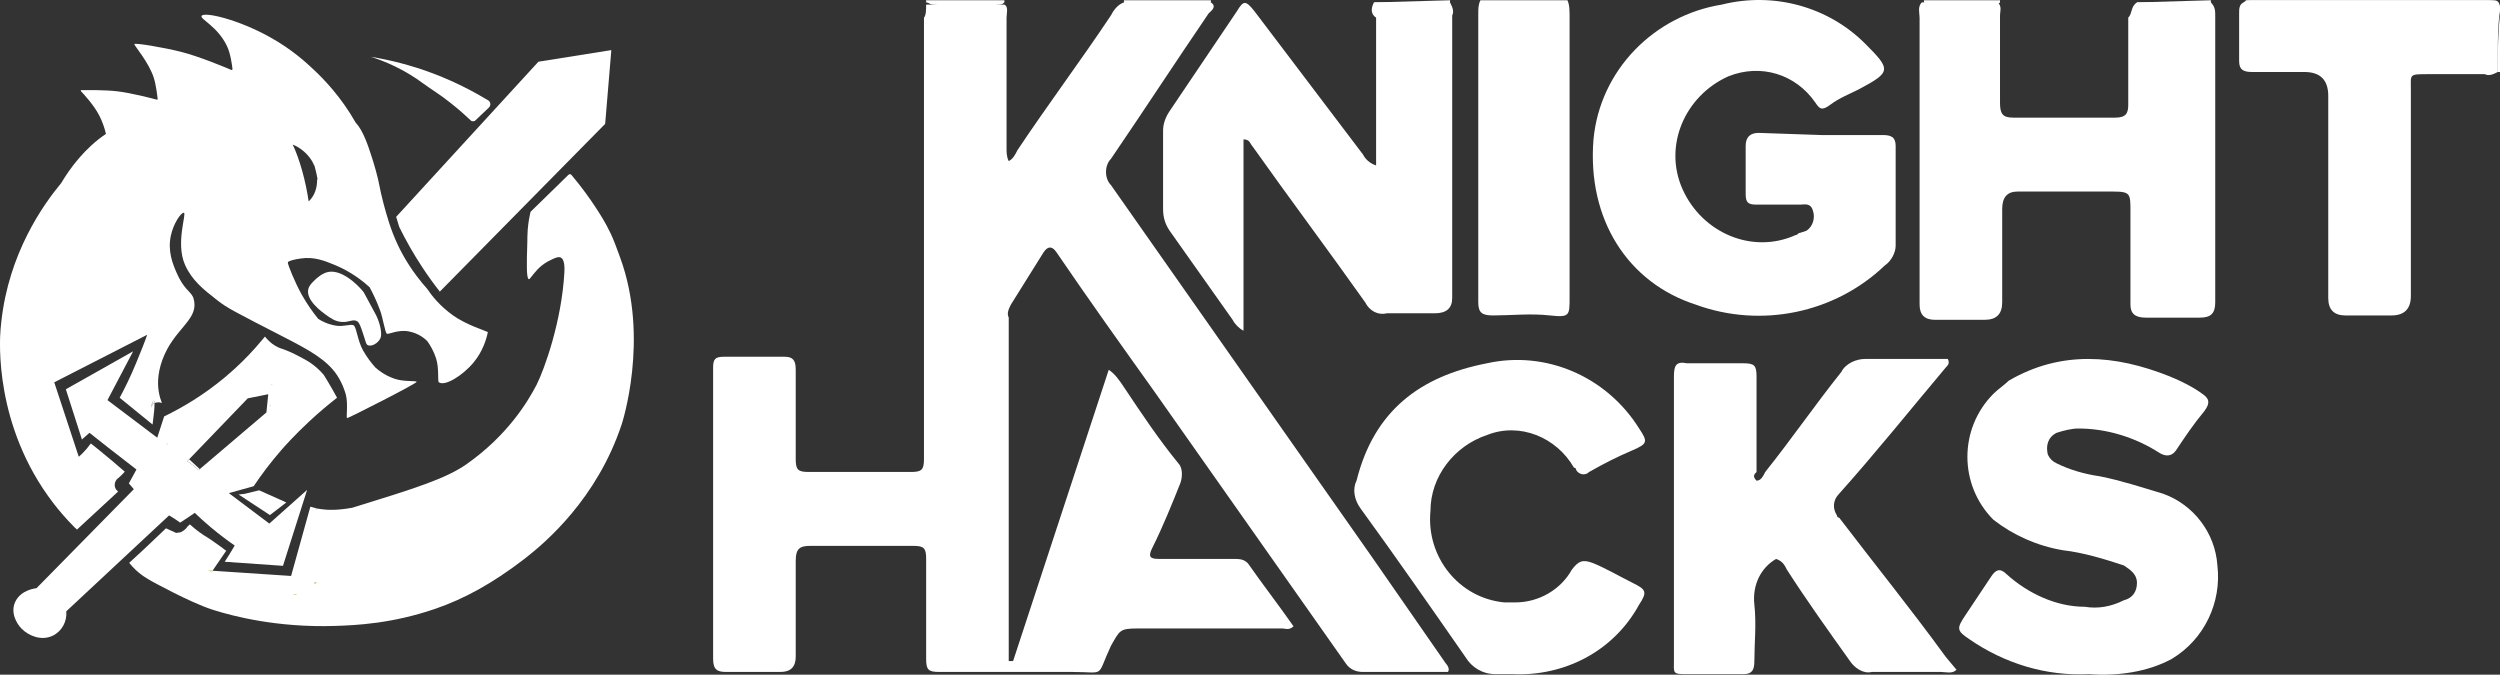 <?xml version="1.0" encoding="UTF-8"?>
<svg id="Layer_2" xmlns="http://www.w3.org/2000/svg" viewBox="0 0 2040.22 550.6">
  <rect x="0" y="0" width="2040.22" height="550.6" fill="#333333" stroke="none"/>
  <defs>
    <style>
      .cls-1 {
        stroke: #dbc34c;
        stroke-miterlimit: 10;
        stroke-width: .14px;
      }

      .cls-1, .cls-2 {
        fill: #fff;
      }
    </style>
  </defs>
  <g id="Layer_1-2" data-name="Layer_1">
    <path class="cls-2" d="M216.9,163.49c-3.6-2.48-6.63-5.64-8.64-9.34-.15-.87-.38-2.06-.62-3.53.77,1.46,1.79,3.26,3.14,5.25,2.63,3.89,4.93,6.22,6.12,7.62Z"/>
    <path class="cls-2" d="M125.55,327.08c-.25-.05-.55.27-.85.77.03-.07.03-.1.02-.1-.02,0-.15.23-.24.52t-.01.02c-.65,1.28-1.2,3.17-1.06,3.55.02.04.19.49.36.47.07-.01.3-.09.71-3.09.25.28.81.06,1.62-.23-.06-1.16-.23-1.84-.55-1.91Z"/>
    <path class="cls-2" d="M36.24,304.27s.08.26.23.78c-.86.79-1.37,1.27-1.47,1.18-.02-.01-.03-.05-.03-.09,0-.4.61-1.77,1.27-1.87Z"/>
    <path class="cls-2" d="M60.67,288.97c3.29-1.26,5.05-1.8,5.88-1.97-2.51,1.42-5.08,2.84-7.67,4.26-13.43,7.34-38.99,20.62-39.57,19.6-.51-.89,20.75-14.04,41.36-21.89Z"/>
    <path class="cls-2" d="M114.3,256.86c.08.13-1.62,1.43-4.71,3.57.12-.46.24-.92.35-1.37,3.59-1.99,4.31-2.27,4.36-2.2Z"/>
    <path class="cls-2" d="M208.41,155.87c-.16.04-.56-.82-1.01-2.03.22-.02.44-.03.66-.05.06.12.13.24.2.36.19,1.09.27,1.69.15,1.72Z"/>
    <path class="cls-2" d="M398.97,87.74c1.82-1.73,1.51-4.62-.62-5.89-12.1-7.24-26.48-14.82-43.66-21.43-19.7-7.54-37.65-11.71-52.12-14.07,4.92,1.54,11.87,4.02,19.78,7.84,9.07,4.39,16.6,9.19,22.53,13.58,7.02,5.14,14.08,9.27,22.61,16.06,6.98,5.52,12.68,10.62,16.98,14.71.58.53,1.43.49,2.91.26l11.63-11.03-.04-.04Z"/>
    <path class="cls-1" d="M172.79,465.72l-1.98-.13.16.11,1.28.88.42.29.62-.9.14-.2-.64-.05Z"/>
    <path class="cls-2" d="M506.14,210.3c-3.4-9.31-5.29-14.52-7.79-19.76-4.42-9.27-8.66-15.79-12.5-21.65-4.68-7.11-11.06-16.12-19.54-26.18-.54-.68-1.67-.75-2.32-.13l-30.77,30.04c-.18.17-.29.36-.36.63-.8,3.4-1.67,8.18-2.18,13.92-.36,4.39-.25,7.47-.36,11.46-.5,16.48-.83,28.93,1.34,29.22.58.1.8-.68,3.56-3.99,1.77-2.17,4.05-4.92,7.24-7.41,1.13-.88,3.23-2.42,6.16-3.86,3.81-1.87,6.71-3.28,8.74-2.52,3.73,1.34,3.37,9.5,3.23,12.18-2.18,39.77-16.21,78.95-22.73,91.86-7.5,14.48-24.14,41.5-57.01,64.63-16.77,11.8-42.2,19.86-93.32,35.61-12.45,2.27-20.52,1.93-25.66,1.13,0,0-1.45-.22-3.08-.47l-5.5-1.53-15.73,56.55-64.13-4.26-.14.2-.62.9-.42-.29-1.28-.88-.16-.11,1.98.13.64.05,11.2-16.33-1.68-1.15-.06-.05c-1.05-.86-1.58-1.28-1.76-1.4-4.09-2.71-7.9-5.85-12.11-8.37-3.5-2.09-8.42-5.4-14.08-10.52-.54.48-1.07.95-1.61,1.43-.38.57-.85,1.17-1.42,1.78-1.53,1.63-3.16,2.61-4.4,3.21-2.31.33-3.8.53-3.8.53,0,0-3.23-1.47-8.24-3.76-5.56,5.39-11.25,10.8-17.07,16.24-4.33,4.05-8.65,8.03-12.95,11.94.65.82,1.7,2.1,3.09,3.56,5.79,6.13,11.58,9.4,15.21,11.41,0,0,30.93,17.14,49.03,23.04,1.06.34,2.14.68,2.14.68.33.11.69.22,1.06.33,12.96,4.02,49.43,14.03,97.34,12.48,17.36-.56,46.86-1.87,82.31-14.12,22.9-7.92,46.02-20.34,72.12-40.42,17.76-13.66,59.58-49.56,79.59-109.94,0,0,23.08-69.64-1.2-136.04ZM241.44,485.54l-1.72-.48,2.11.14c-.13.1-.26.21-.39.34ZM256.65,476.27l.06-.86c.57.06,1.14.13,1.71.19-.58.21-1.17.43-1.77.67ZM257.63,415.66c.11-.09.51.27.79.53-.27-.2-.53-.38-.79-.53Z"/>
    <path class="cls-1" d="M172.68,465.9c.2.02.41.04.61.07l-.62.9-.42-.29-1.28-.88c-.42-.04-.84-.09-1.26-.14v-.04l1.1.07,1.98.13c-.03.06-.07.12-.11.18Z"/>
    <path class="cls-1" d="M241.83,485.2c-.13.1-.26.21-.39.34l-1.72-.48,2.11.14Z"/>
    <path class="cls-1" d="M258.42,416.19c-.27-.2-.53-.38-.79-.53.11-.09.51.27.79.53Z"/>
    <path class="cls-1" d="M256.71,475.41c.57.06,1.14.13,1.71.19-.58.21-1.17.43-1.77.67l.06-.86Z"/>
    <path class="cls-2" d="M221.8,302.99l.1.1v-.1h-.1Z"/>
    <path class="cls-2" d="M136.38,361.52c-.19.16-.37.33-.55.49l.72.78.66-.61c-.29-.23-.56-.45-.83-.66Z"/>
    <path class="cls-2" d="M207.01,396.81c6.31-9.45,13.89-19.58,22.95-29.95,1.89-2.16,10.12-11.5,22.25-22.8,8.47-7.9,16.29-14.37,22.85-19.47-1.16-2.12-2.34-4.26-3.57-6.42-2.42-4.26-4.86-8.35-7.31-12.3-3.78-4.38-7.44-7.34-10.15-9.26-2.86-2.03-5.19-3.26-9.45-5.53-2.63-1.4-6.14-3.25-10.99-5.17-3.93-1.57-4.27-1.4-6.3-2.31-2.98-1.34-7-3.84-11.05-8.91-2.48,2.91-4.97,5.82-7.46,8.73-6.87,7.76-15.2,16.12-25.21,24.47-17.69,14.77-35.16,24.95-49.62,31.95-.9,2.78-1.91,5.89-2.82,8.68-.94,2.89-1.87,5.79-2.81,8.69-13.54-10.23-27.08-20.45-40.62-30.68l20.94-39.83-54.9,30.98,13.11,40.99,6.16-5.47c5,3.99,10.05,7.98,15.15,11.97,7.76,6.09,15.5,12.08,23.19,17.98-2.06,3.78-4.13,7.56-6.19,11.34,1.35,1.58,2.71,3.15,4.06,4.73-26.48,26.94-52.97,53.87-79.45,80.81-.57.05-12.43,1.2-17.16,10.76-4.28,8.65.47,17.7,5.12,22.38,5.46,5.52,15.89,10.18,25.37,5.59,7.32-3.54,11.7-11.46,11.02-19.92,27.95-26.07,55.91-52.15,83.86-78.22.4.23.8.47,1.21.71,2.79,1.67,5.4,3.41,7.83,5.18,2.34-1.51,4.71-3.07,7.1-4.68,1.64-1.1,3.24-2.19,4.82-3.29,3.99,3.85,8.35,7.8,13.1,11.79,6.7,5.63,13.26,10.57,19.49,14.87-1.19,2.06-2.43,4.16-3.73,6.29-1.47,2.4-2.94,4.72-4.41,6.96,15.84,1.11,31.68,2.22,47.53,3.32,6.57-20.65,13.14-41.31,19.7-61.96-1.57,1.4-15.62,13.92-17.24,15.36-.99.88-12.59,11.22-13.6,12.11-11.01-8.28-22.03-16.56-33.04-24.84.09-.03,7.68-2.14,7.77-2.16.23-.07,12.26-3.41,12.5-3.47ZM221.81,314.27l.08-.78h.15s.08,0,.08,0c-.02.07-.04.13-.06.19-.07.21-.13.43-.2.65-.02.06-.05.13-.07.2l.02-.25ZM221.1,313.5v.09l-.09-.09h.09ZM220.26,330.59s.07-.1.1-.14l-.03.28s.05.09.08.14c.07.13.15.26.23.38l-.25.22-.13.12.07-.86c-.03-.05-.05-.09-.07-.14ZM136.55,362.79l-.72-.78c.18-.16.36-.33.55-.49.27.21.54.43.83.66l-.66.61ZM163.04,382.83c-.32.27-.64.54-.96.81-1.37-1.32-2.98-2.72-4.83-4.13-1.55-1.18-3.06-2.2-4.48-3.07.53-.55,1.05-1.09,1.58-1.64,15.94-16.57,31.9-33.15,47.84-49.72,5.58-1.12,11.15-2.23,16.73-3.35-.5,4.95-1,9.9-1.5,14.85-18.13,15.42-36.25,30.83-54.38,46.25Z"/>
    <path class="cls-2" d="M137.21,362.18l-.66.61-.72-.78c.18-.16.36-.33.55-.49.27.21.54.43.83.66Z"/>
    <path class="cls-2" d="M221.12,321.73l-.03.31c-.03-.05-.05-.1-.07-.15.03-.05.07-.11.1-.16Z"/>
    <path class="cls-2" d="M221.01,322.99l.08-.95c.1.21.21.4.33.57l-.41.38Z"/>
    <path class="cls-2" d="M251.62,235.86c-2.28,9.07,11.22,18.79,14.03,20.81,4.31,3.1,7.91,5.69,13.17,6.06,6.21.44,9.29-2.62,12.69-.54,1.73,1.06,2.79,4.12,4.82,10.19,2.33,6.94,2.27,8.59,3.94,9.34,2.95,1.33,8.21-1.54,10.08-5.52.62-1.32.98-3.01.44-6.79-.96-6.68-3.53-11.57-4.38-13.16-6.25-11.67-9.38-17.51-9.64-17.84-5.88-7.39-19.29-19.49-30.24-16.14-4.48,1.37-8.7,5.37-9.55,6.2-2.53,2.46-4.64,4.51-5.36,7.38Z"/>
    <path class="cls-2" d="M325.81,185.2c5.03,10.27,11.22,21.41,18.86,32.99,4.75,7.2,9.54,13.79,14.25,19.79l134.95-136.9,5.03-60.2-59.51,9.48-116.09,126.6,2.51,8.25Z"/>
    <path class="cls-2" d="M208.41,155.87c-.5.13-3.41-8.8-2.86-9.03.23-.09.82,1.39,2.09,3.78.55,3.31.99,5.19.77,5.25Z"/>
    <path class="cls-2" d="M137.21,362.18l-.66.61-.72-.78c.18-.16.36-.33.55-.49.27.21.54.43.83.66Z"/>
    <path class="cls-2" d="M221.12,321.73l-.03.31c-.03-.05-.05-.1-.07-.15.03-.05.07-.11.1-.16Z"/>
    <polygon class="cls-2" points="221.9 302.99 221.9 303.09 221.8 302.99 221.9 302.99"/>
    <path class="cls-2" d="M222.97,302.97c-.02.07-.04.14-.06.21-.07.23-.14.47-.21.71l-.05-.05.08-.86h.16s.08-.01.08-.01Z"/>
    <path class="cls-2" d="M221.12,321.73l-.03.31c-.03-.05-.05-.1-.07-.15.03-.05.07-.11.1-.16Z"/>
    <path class="cls-2" d="M222.91,303.18c-.09.3-.18.61-.28.93l.1-1.13h.16s.02.2.02.2Z"/>
    <path class="cls-2" d="M221.12,321.73l-.03.31c-.03-.05-.05-.1-.07-.15.03-.05.07-.11.1-.16Z"/>
    <path class="cls-2" d="M221.01,322.99l.08-.95c.1.21.21.4.33.57l-.41.38Z"/>
    <path class="cls-2" d="M221.12,321.73l-.03.31c-.03-.05-.05-.1-.07-.15.03-.05.07-.11.1-.16Z"/>
    <path class="cls-2" d="M221.17,322.19l-.02.67-.14.13.08-.95s.05.1.08.15Z"/>
    <polygon class="cls-2" points="221.9 302.99 221.9 303.09 221.8 302.99 221.9 302.99"/>
    <path class="cls-2" d="M163.04,382.83c-.32.27-.64.54-.96.81-1.37-1.32-2.98-2.72-4.83-4.13-1.55-1.18-3.06-2.2-4.48-3.07.53-.55,1.05-1.09,1.58-1.64l8.69,8.03Z"/>
    <circle class="cls-2" cx="228.97" cy="170.94" r="1.32"/>
    <polygon class="cls-1" points="173.43 465.77 173.29 465.97 172.67 466.87 172.25 466.58 170.97 465.7 170.81 465.59 172.79 465.72 173.43 465.77"/>
    <path class="cls-1" d="M241.83,485.2c-.13.1-.26.21-.39.34l-1.72-.48,2.11.14Z"/>
    <path class="cls-1" d="M258.42,416.19c-.27-.2-.53-.38-.79-.53.11-.09.51.27.79.53Z"/>
    <path class="cls-2" d="M233.65,410.07c-4.46,3.43-8.91,6.85-13.37,10.28-8.52-5.6-17.04-11.2-25.56-16.8,1.53-.16,3.06-.33,4.58-.5.11.06.22.13.33.19-.07-.09-.09-.16-.06-.22.13-.03.27-.06.4-.1,3.84-.93,7.68-1.86,11.52-2.79,5.8,2.59,11.6,5.18,17.4,7.77h.01c.72.24,1.35.51,1.9.85h.01c.95.44,1.89.88,2.84,1.32Z"/>
    <path class="cls-2" d="M199.97,402.92c-.13.04-.27.07-.4.1.04-.09.17-.11.4-.1Z"/>
    <path class="cls-2" d="M369.72,257.4c-10.76-7.7-17.36-16.08-21.05-21.62-12.36-13.86-19.61-26.6-23.89-35.64-6.16-12.97-9.35-25-11.7-33.68-3.54-13.19-3.3-16.55-6.38-27.26-1.09-4.22-2.43-8.33-3.76-12.43-2.48-7.63-6.6-20.34-12.71-26.73-11.8-20.83-25.77-35.22-33.66-42.66-6.41-6.06-17.86-16.77-35.91-26.86-26.31-14.78-54.08-21.1-56.14-17.56-1.52,2.65,12.9,8.35,20.69,24.57,2.97,6.19,4.17,15.62,4.53,18.87.04.52-.5.88-1.01.65-5.08-2.16-26.21-11.04-41.25-14.81-14.17-3.57-37.87-7.53-37.87-6.22s11.92,14.87,15.95,27.61c1.81,5.74,2.82,14.55,3.11,17.17.04.36-.32.62-.72.52-3.84-1.01-20.84-5.5-32.55-6.84-9.71-1.12-24.53-.98-28.92-.95-.51,0-.76.52-.43.85,2.57,2.72,10.58,11.47,14.57,19.2h.07c3.01,5.82,4.75,11.23,5.77,15.7-17.1,11.45-29.34,28.01-36.44,40.02-14.73,17.79-42.89,57.18-48.98,113.63-.15,1.34-.37,3.37-.59,5.99-.73,8.59-5.35,78.49,43,141.57,3.83,4.99,9.74,12.22,17.83,20.32.03-.03.07-.06.1-.1l1.4,1.51,33.58-31.03-1.77-1.92c-.35-.6-.88-1.7-.96-3.16-.02-.37-.07-1.83.71-3.44.77-1.59,1.78-2.17,3.57-3.75,1-.88,2.38-2.19,3.91-3.98-6.57-5.77-13.42-11.56-20.55-17.34-2.38-1.94-4.76-3.84-7.13-5.71-1.97,2.73-4.46,5.75-7.6,8.8-.76.73-1.51,1.42-2.25,2.08l-20.01-60.76,75.84-38.81c-1.88,5.67-5.03,13.33-9.14,23.35-4.92,11.97-9.79,21.53-13.31,28.04,8.95,7.28,17.9,14.57,26.85,21.86,1-7.45,1.73-14.27,1.58-17.46-.81.29-1.37.51-1.62.23-.41,3-.64,3.08-.71,3.09-.17.02-.34-.43-.36-.47-.14-.38.41-2.27,1.06-3.55t.01-.02c.09-.29.22-.52.24-.52.01,0,.01.03-.02.1.3-.5.6-.82.85-.77.32.07.49.75.55,1.91.61-.23,1.36-.49,2.22-.6,1.53-.2,2.86.13,3.8.47-.87-2.21-1.96-5.46-2.61-9.5-.59-3.71-1.63-13.12,3.09-25.9,9.1-24.66,28.48-31.75,25.9-47.43-.26-1.58-.68-2.83-.96-3.59-2.27-4.98-7.7-6.43-13.57-20.19-2.94-6.81-7.25-17.26-4.57-29.81,2.14-10.15,8.3-19.03,10.62-18.8,2.61.26-6.92,24.5.91,42.32,5.65,12.81,15.04,20.25,26.56,29.19,8.41,6.52,12.9,8.65,54.4,30.04,19.14,9.86,34.76,18.08,43.35,31.22,4.93,7.53,6.99,15.59,6.99,15.59,2.07,8.03,0,19.23,1.09,19.23s57.7-28.66,56.72-29.68c-.98-1.01-10.36.13-17.9-2.42-7.94-2.69-13.16-6.82-15.84-9.27-3.19-3.54-6.81-8.19-10.08-13.96-4.38-7.8-5.36-19.2-7.68-20.44s-8.08,1.31-14.24.33c-7-1.12-11.96-3.87-14.57-5.54-4.42-5.44-9.17-12.09-13.59-19.98-5.4-9.67-11.64-24.9-11.24-26.18.4-1.27,6.05-2.52,10.73-3.17,10.55-1.51,18.95,1.77,26.85,5.01,7.04,2.85,17.98,8.29,29.14,18.44,2.87,5.31,5.8,11.47,8.41,18.48,2.65,7.07,4.21,18.83,5.73,19.52,1.56.66,9.02-3.57,17.79-1.93,8.48,1.6,13.56,6.32,15.15,7.93,2.36,3.27,5.15,7.96,7.14,13.98,2.65,8.06,1.16,18.71,2.25,19.56,4.69,3.68,19.32-5.2,28.31-16.02,7.54-9.09,10.47-18.79,11.74-24.89-1.74-1.05-17.51-5.8-28.42-13.6ZM19.04,311.22c-.03-.05-.03-.12-.02-.2l.09.27s-.06-.04-.07-.07ZM258.78,146.64c.09,6.7-2.04,13.27-6.9,17.73-2.36-16.37-7.26-34.41-13.01-46.39,6.74,2.61,12.34,7.97,15.46,12.97.79,1.31,1.52,2.72,2.1,4.16.06,0,.12-.03.18-.04,1.4,5.38,2.15,8.44,2.37,10.23.05.43.1.85.14,1.26-.11.03-.23.06-.34.08Z"/>
    <g id="uuid-7785944d-a65f-40bc-ad93-9b4ea8be9cec">
      <g id="uuid-629d26d8-42ac-4dc8-9928-931e892025f3">
        <path class="cls-2" d="M2038.44,58.75c-3.55,1.77-7.1,3.55-10.64,1.77h-46.13c-15.97,0-14.19,0-14.19,12.42v168.54c0,10.64-5.32,15.97-15.97,15.97h-37.26c-9.46,0-14.19-4.73-14.19-14.19V78.26c0-13.01-6.5-19.51-19.51-19.51h-42.58c-7.1,0-10.64-1.77-10.64-8.87V10.85c0-3.55,0-7.1,3.55-8.87,1.77-1.77,5.32-1.77,8.87-1.77h188.05c5.32,0,10.64,0,12.42,5.32v3.55c-1.77,10.64-1.77,23.06-1.77,33.71v15.97Z"/>
        <path class="cls-2" d="M1279.15.2c1.77,3.55,1.77,8.87,1.77,14.19v228.85c0,14.19,0,15.97-15.97,14.19s-31.93,0-46.13,0c-8.87,0-12.42-1.77-12.42-10.64V10.85c0-3.55,0-7.1,1.77-10.64,0,0,70.96,0,70.96,0Z"/>
        <path class="cls-2" d="M2040.22,7.3c-3.55-5.32-8.87-3.55-14.19-3.55h-193.37V.2h202.24c3.55,0,5.32,1.77,5.32,7.1Z"/>
        <path class="cls-2" d="M917.24,1.98V.2h70.96v1.77c-1.77,1.77-5.32,3.55-8.87,3.55h-51.45c-3.55,1.77-7.1,0-10.64-3.55Z"/>
        <path class="cls-2" d="M819.67.2v1.77c-1.77,1.77-3.55,1.77-3.55,1.77-17.74,1.77-37.26,1.77-55,0-1.77,0-3.55-1.77-5.32-1.77V.2h63.87Z"/>
        <path class="cls-2" d="M1121.26,1.98h0l62.09-1.77v1.77c-1.77,1.77-5.32,3.55-8.87,3.55h-44.35c-3.55,0-5.32,0-8.87-3.55Z"/>
        <path class="cls-2" d="M1632.18.2v1.77c-1.77,1.77-5.32,3.55-8.87,3.55h-44.35c-3.55,0-7.1-1.77-8.87-3.55V.2h62.09Z"/>
        <path class="cls-2" d="M1743.95,1.98h0l60.32-1.77v1.77c0,1.77-1.77,1.77-3.55,3.55-17.74,1.77-35.48,1.77-55,0,0-1.77-1.77-1.77-1.77-3.55Z"/>
        <path class="cls-2" d="M2038.44,58.75c0-15.97,0-31.93,1.77-46.13v46.13h-1.77Z"/>
        <path class="cls-2" d="M755.8,3.75h63.87c3.55,1.77,1.77,7.1,1.77,10.64v106.44c0,3.55,0,7.1,1.77,10.64,3.55-1.77,5.32-5.32,7.1-8.87,24.84-37.26,51.45-72.74,76.28-109.99,1.77-3.55,5.32-8.87,10.64-10.64h70.96c5.32,3.55,0,7.1-1.77,8.87-26.61,39.03-53.22,79.83-79.83,118.86-5.32,5.32-5.32,15.97,0,21.29,70.96,101.12,141.92,202.24,212.89,303.36,19.51,28.38,40.8,58.54,60.32,86.93,1.77,1.77,3.55,5.32,1.77,7.1h-69.19c-5.32,0-10.64-1.77-14.19-7.1l-156.12-221.76c-26.61-37.26-53.22-74.51-79.83-113.54-3.55-5.32-7.1-5.32-10.64,0l-26.61,42.58c-1.77,3.55-3.55,7.1-1.77,10.64v280.3h3.55l78.06-237.72c5.32,3.55,8.87,8.87,12.42,14.19,14.19,21.29,28.38,42.58,44.35,62.09,3.55,3.55,3.55,10.64,1.77,15.97-7.1,17.74-14.19,35.48-23.06,53.22-3.55,7.1-1.77,8.87,5.32,8.87h60.32c5.32,0,8.87,0,12.42,3.55,12.42,17.74,24.84,33.71,37.26,51.45-3.55,3.55-7.1,1.77-8.87,1.77h-118.86c-14.19,0-14.19,1.77-21.29,14.19-12.42,26.61-3.55,21.29-31.93,21.29h-108.22c-8.87,0-10.64-1.77-10.64-10.64v-81.61c0-8.87-1.77-10.64-10.64-10.64h-83.38c-8.87,0-12.42,1.77-12.42,12.42v78.06c0,8.28-4.14,12.42-12.42,12.42h-44.35c-7.1,0-10.64-1.77-10.64-10.64v-237.72c0-7.1,1.77-8.87,8.87-8.87h49.67c7.1,0,8.87,3.55,8.87,10.64v72.74c0,8.87,1.77,10.64,10.64,10.64h83.38c8.87,0,10.64-1.77,10.64-10.64V14.4c1.77-1.77,1.77-7.1,1.77-10.64Z"/>
        <path class="cls-2" d="M1121.26,1.98h62.09c1.77,3.55,3.55,7.1,1.77,10.64v230.63c0,8.28-4.73,12.42-14.19,12.42h-39.03c-7.1,1.77-14.19-1.77-17.74-8.87-30.16-42.58-62.09-85.15-92.25-127.73-1.77-1.77-1.77-5.32-7.1-5.32v156.12c-3.55-1.77-7.1-5.32-8.87-8.87l-51.45-72.74c-3.55-5.32-5.32-10.64-5.32-17.74v-63.87c0-5.32,1.77-10.64,5.32-15.97l55-81.61c5.32-8.87,7.1-8.87,14.19,0l88.7,117.09c1.77,3.55,5.32,7.1,10.64,8.87V14.4c-5.32-3.55-3.55-8.87-1.77-12.42Z"/>
        <path class="cls-2" d="M1743.95,1.98h60.32c3.55,3.55,3.55,7.1,3.55,10.64v234.18c0,8.87-3.55,12.42-12.42,12.42h-44.35c-8.87,0-12.42-3.55-12.42-10.64v-76.28c0-14.19,0-15.97-14.19-15.97h-78.06c-8.28,0-12.42,4.73-12.42,14.19v76.28c0,9.46-4.73,14.19-14.19,14.19h-40.8c-8.28,0-12.42-4.14-12.42-12.42V14.4c0-3.55-1.77-8.87,1.77-12.42h62.09c3.55,3.55,1.77,7.1,1.77,10.64v70.96c0,8.87,1.77,12.42,10.64,12.42h83.38c8.87,0,10.64-3.55,10.64-10.64V14.4c3.55-3.55,1.77-8.87,7.1-12.42Z"/>
        <path class="cls-2" d="M1486.71,110.2h49.67c7.1,0,10.64,1.77,10.64,8.87v81.61c0,5.32-3.55,12.42-8.87,15.97-40.8,39.03-101.12,51.45-154.34,31.93-55-17.74-88.7-69.19-83.38-134.83,5.32-56.77,49.67-101.12,104.67-109.99,42.58-10.64,86.93,1.77,117.09,31.93,21.29,21.29,21.29,23.06-5.32,37.26-7.1,3.55-15.97,7.1-23.06,12.42s-8.87,3.55-12.42-1.77c-15.97-23.06-44.35-31.93-70.96-21.29-35.48,15.97-53.22,56.77-37.26,92.25,15.97,35.48,56.77,53.22,92.25,37.26,1.77,0,1.77-1.77,3.55-1.77l5.32-1.77c5.32-3.55,7.1-10.64,5.32-15.97-1.77-7.1-7.1-5.32-10.64-5.32h-35.48c-7.1,0-8.87-1.77-8.87-8.87v-39.03c0-7.1,3.55-10.64,10.64-10.64,0,0,51.45,1.77,51.45,1.77Z"/>
        <path class="cls-2" d="M1433.49,392.27c3.55,0,5.32-3.55,7.1-7.1,21.29-26.61,40.8-55,62.09-81.61,3.55-7.1,12.42-10.64,19.51-10.64h67.41c1.77,3.55,0,5.32-1.77,7.1-28.38,33.71-56.77,69.19-86.93,102.9-5.32,5.32-5.32,12.42-1.77,17.74,0,0,0,1.77,1.77,1.77,28.38,37.26,58.54,74.51,86.93,113.54l8.87,10.64c-3.55,3.55-8.87,1.77-12.42,1.77h-56.77c-7.1,1.77-14.19-3.55-17.74-8.87-17.74-24.84-35.48-49.67-51.45-74.51-1.77-3.55-3.55-7.1-8.87-8.87-12.42,7.1-19.51,21.29-17.74,37.26s0,31.93,0,46.13c0,7.1-1.77,10.64-8.87,10.64h-44.35c-14.19,0-12.42,0-12.42-12.42v-230.63c0-8.87,1.77-12.42,10.64-10.64h46.13c8.87,0,10.64,1.77,10.64,10.64v78.06c-1.77,1.77-3.55,3.55,0,7.1Z"/>
        <path class="cls-2" d="M1704.92,550.16c-35.48,1.77-69.19-8.87-97.57-28.38-10.64-7.1-10.64-8.87-3.55-19.51,7.1-10.64,14.19-21.29,21.29-31.93,3.55-5.32,7.1-7.1,12.42-1.77,17.74,15.97,40.8,26.61,63.87,26.61,10.64,1.77,21.29,0,31.93-5.32,7.1-1.77,10.64-7.1,10.64-14.19s-5.32-10.64-10.64-14.19c-15.97-5.32-33.71-10.64-49.67-12.42-21.29-3.55-40.8-12.42-56.77-24.84-28.38-28.38-28.38-74.51,0-102.9,3.55-3.55,8.87-7.1,12.42-10.64,42.58-24.84,86.93-21.29,131.28-3.55,8.87,3.55,19.51,8.87,26.61,14.19,5.32,3.55,7.1,7.1,1.77,14.19-8.87,10.64-15.97,21.29-23.06,31.93-3.55,5.32-8.87,5.32-14.19,1.77-19.51-12.42-42.58-19.51-65.64-19.51-5.32,0-12.42,1.77-17.74,3.55-7.1,3.55-8.87,10.64-7.1,17.74,1.77,3.55,3.55,5.32,7.1,7.1,10.64,5.32,23.06,8.87,35.48,10.64,17.74,3.55,33.71,8.87,51.45,14.19,24.84,8.87,42.58,31.93,44.35,58.54,3.55,30.16-10.64,60.32-37.26,76.28-19.51,10.64-44.35,14.19-67.41,12.42Z"/>
        <path class="cls-2" d="M1234.79,550.16h-14.19c-10.64,0-19.51-5.32-24.84-14.19-28.38-40.8-56.77-81.61-85.15-120.64-5.32-7.1-7.1-15.97-3.55-23.06,14.19-56.77,51.45-85.15,106.44-95.8,47.9-10.64,97.57,10.64,124.18,53.22,7.1,10.64,7.1,12.42-5.32,17.74-12.42,5.32-23.06,10.64-35.48,17.74-3.55,3.55-8.87,1.77-10.64-1.77,0,0,0-1.77-1.77-1.77-14.19-24.84-44.35-37.26-70.96-26.61-26.61,8.87-46.13,33.71-46.13,62.09-3.55,37.26,23.06,70.96,60.32,74.51h8.87c19.51,0,37.26-10.64,46.13-26.61,5.32-7.1,8.87-8.87,17.74-5.32,8.87,3.55,21.29,10.64,31.93,15.97,10.64,5.32,12.42,7.1,5.32,17.74-21.29,39.03-62.09,58.54-102.9,56.77Z"/>
      </g>
    </g>
  </g>
</svg>